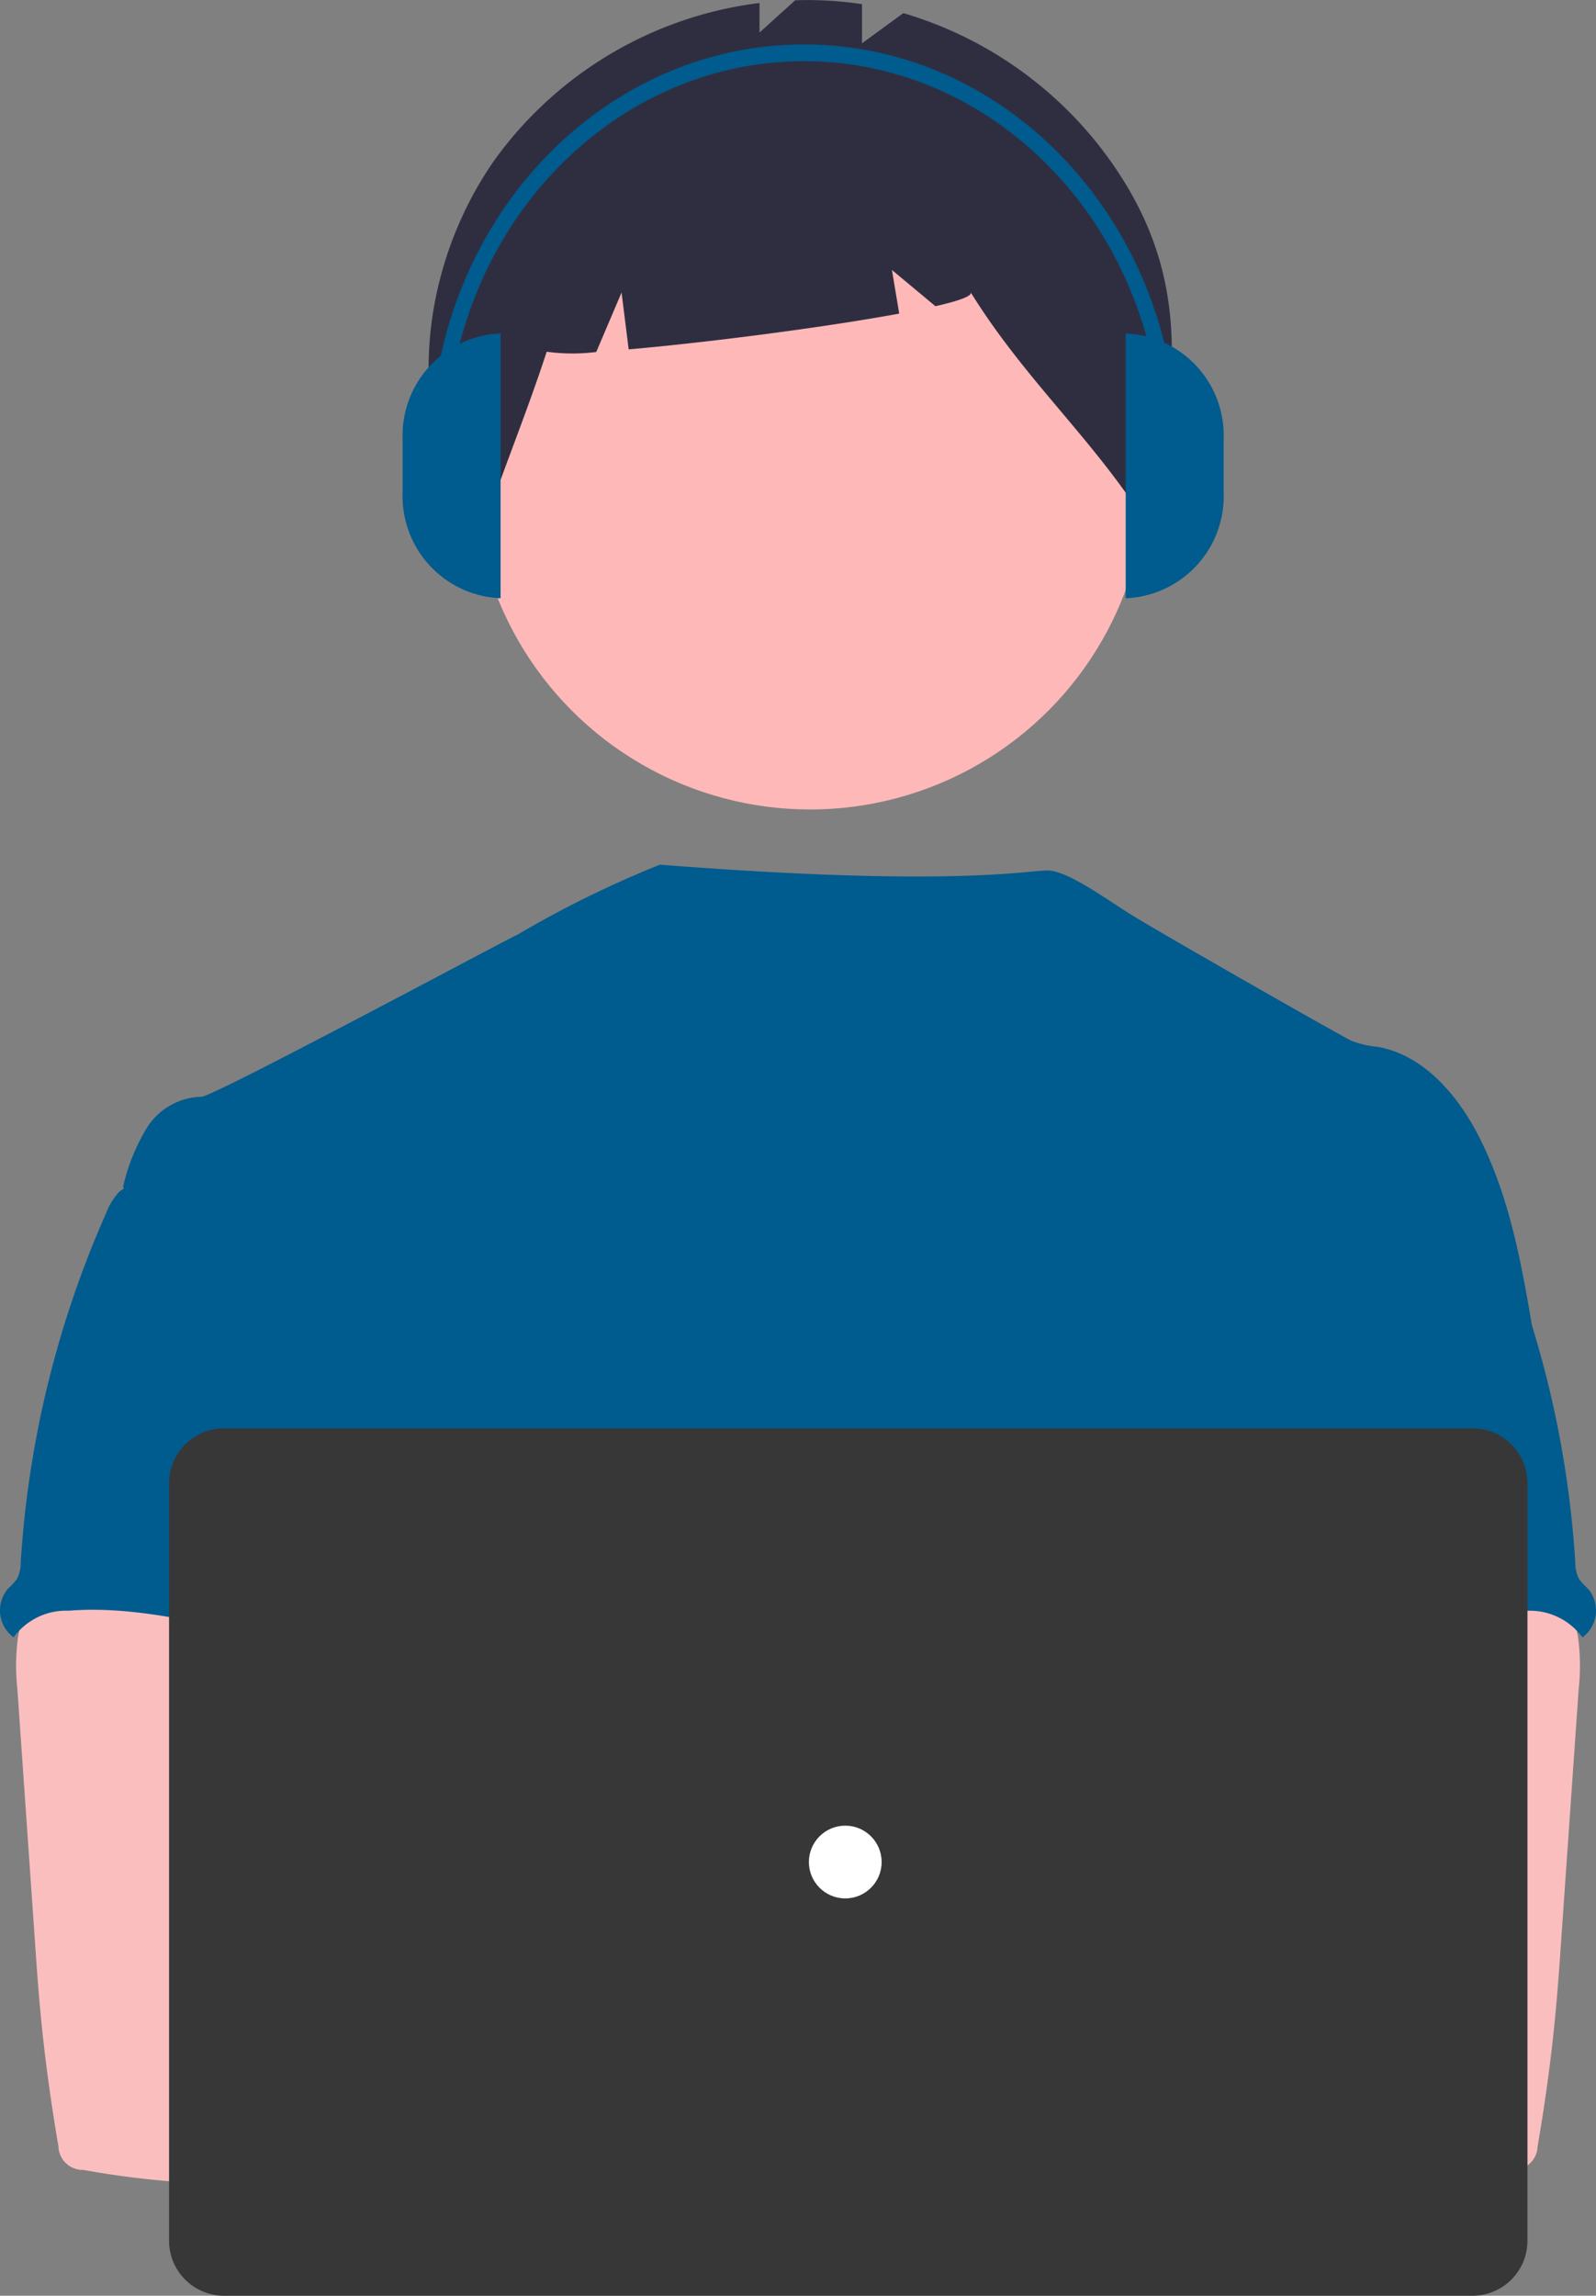 <svg xmlns="http://www.w3.org/2000/svg" width="76.395" height="109.875" viewBox="0 0 76.395 109.875">
  <rect x="0" y="0" width="76.395" height="109.875" fill="#808080" stroke="none"/>
  <g id="undraw_coding_re_iv62" transform="translate(-61.991)">
    <circle id="Ellipse_276" data-name="Ellipse 276" cx="16.116" cy="16.116" r="16.116" transform="translate(84.652 6.51)" fill="#feb8b8"/>
    <path id="Path_1461" data-name="Path 1461" d="M555.777,217.222a18.613,18.613,0,0,0-10.589-8.094l-1.978,1.444V208.7a17.132,17.132,0,0,0-3.2-.186l-1.707,1.544v-1.416a18.435,18.435,0,0,0-12.717,7.564c-3.707,5.344-4.333,12.778-.687,18.165,1-3.076,2.216-5.962,3.217-9.037a9.1,9.1,0,0,0,2.372.012L531.7,222.5l.34,2.721c3.774-.329,9.372-1.051,12.95-1.712l-.348-2.088,2.082,1.735c1.1-.252,1.747-.481,1.693-.656,2.661,4.29,5.918,7.03,8.578,11.32C558.011,227.772,559.174,222.742,555.777,217.222Z" transform="translate(-439.957 -208.5)" fill="#2f2e41"/>
    <path id="Path_11641" data-name="Path 11641" d="M525.9,412.644c-.554-3.334-1.126-6.732-2.675-9.735-1.018-1.967-2.635-3.842-4.814-4.231a4.657,4.657,0,0,1-1.254-.29c-.639-.308-9.219-5.206-10.583-6.059-1.171-.732-3.02-2.089-3.952-2.089-.938-.021-4.533.816-18.567-.281a50.688,50.688,0,0,0-6.838,3.362c-.045-.03-14.566,7.768-15.111,7.747a3.173,3.173,0,0,0-2.586,1.451,9.386,9.386,0,0,0-1.161,2.861c3.172,7.063,6.073,14.135,9.245,21.2a1.808,1.808,0,0,1,.229.87,2.123,2.123,0,0,1-.395.87c-1.555,2.5-1.506,5.641-1.336,8.578s.38,6.039-.932,8.671c-.357.723-.821,1.384-1.161,2.107-.8,1.637-1.082,6.872-.618,8.63l58.182,1.667C520.327,454.531,525.9,412.644,525.9,412.644Z" transform="translate(-390.476 -348.576)" fill="#005b8e"/>
    <path id="Path_1421" data-name="Path 1421" d="M435.982,538.532a10.271,10.271,0,0,0-.035,2.533l.834,11.976c.078,1.129.155,2.255.261,3.381.2,2.185.5,4.353.87,6.517a1.161,1.161,0,0,0,1.19,1.129,42.561,42.561,0,0,0,11.21.534c5.717-.319,20.342-.923,21.236-2.083a3.042,3.042,0,0,0-.792-3.977c-1.165-.939-20.465-3.227-20.465-3.227a19.017,19.017,0,0,1,1.3-4.321,22.441,22.441,0,0,0,1.892-7.812,8.5,8.5,0,0,0-3.207-7.075,10.6,10.6,0,0,0-6.369-1.451c-1.611.046-4.393-.34-5.865.29C436.875,535.459,436.2,537.392,435.982,538.532Z" transform="translate(-373.124 -460.216)" fill="#fbbebe"/>
    <path id="Path_1430" data-name="Path 1430" d="M438.238,452.261a3,3,0,0,0-.644,1.03,48.71,48.71,0,0,0-4.092,16.72,1.672,1.672,0,0,1-.189.81,3.542,3.542,0,0,1-.427.461,1.6,1.6,0,0,0,.192,2.257q.04.033.081.064a3.123,3.123,0,0,1,2.644-1.274c4.878-.386,9.643,1.883,14.535,1.712-.345-1.193-.842-2.339-1.123-3.546-1.245-5.36,1.86-11.2-.043-16.358a4.219,4.219,0,0,0-2.017-2.5,5.371,5.371,0,0,0-1.291-.342c-1.236-.223-3.7-1.178-4.892-.8-.441.142-.615.557-.981.808A9.226,9.226,0,0,0,438.238,452.261Z" transform="translate(-370.518 -395.241)" fill="#005b8e"/>
    <path id="Path_1421-2" data-name="Path 1421" d="M639.72,534.947c-1.471-.63-4.254-.244-5.865-.29a10.6,10.6,0,0,0-6.369,1.451,8.5,8.5,0,0,0-3.207,7.075,22.44,22.44,0,0,0,1.892,7.812,19.015,19.015,0,0,1,1.3,4.321s-19.3,2.288-20.465,3.227a3.042,3.042,0,0,0-.792,3.977c.893,1.161,28.775,2.326,32.445,1.549a1.161,1.161,0,0,0,1.19-1.129c.371-2.165.67-4.332.87-6.517.106-1.126.183-2.252.261-3.381l.834-11.976a10.274,10.274,0,0,0-.035-2.533C641.559,537.392,640.885,535.459,639.72,534.947Z" transform="translate(-504.258 -460.216)" fill="#fbbebe"/>
    <path id="Path_1430-2" data-name="Path 1430" d="M699.661,451.308c-.366-.251-.54-.666-.981-.808-1.2-.383-3.656.572-4.892.8a5.373,5.373,0,0,0-1.291.342,4.218,4.218,0,0,0-2.017,2.5c-1.9,5.162,1.2,11-.043,16.357-.281,1.207-.778,2.353-1.123,3.546,4.892.171,9.657-2.1,14.535-1.712a3.123,3.123,0,0,1,2.644,1.274q.042-.031.081-.064a1.6,1.6,0,0,0,.192-2.257,3.542,3.542,0,0,1-.427-.461,1.67,1.67,0,0,1-.189-.81,48.711,48.711,0,0,0-4.091-16.72,3,3,0,0,0-.644-1.03A9.227,9.227,0,0,0,699.661,451.308Z" transform="translate(-568.756 -395.242)" fill="#005b8e"/>
    <circle id="Ellipse_108" data-name="Ellipse 108" cx="4.35" cy="4.35" r="4.35" transform="translate(91.645 95.724)" fill="#fbbebe"/>
    <circle id="Ellipse_109" data-name="Ellipse 109" cx="4.35" cy="4.35" r="4.35" transform="translate(101.276 95.724)" fill="#fbbebe"/>
    <path id="Path_11642" data-name="Path 11642" d="M530.392,549.761H470.634A2.635,2.635,0,0,1,468,547.129V510.876a2.635,2.635,0,0,1,2.632-2.631h59.758a2.635,2.635,0,0,1,2.632,2.631v36.253A2.635,2.635,0,0,1,530.392,549.761Z" transform="translate(-397.917 -439.886)" fill="#373737"/>
    <circle id="Ellipse_263" data-name="Ellipse 263" cx="1.741" cy="1.741" r="1.741" transform="translate(100.71 87.376)" fill="#fff"/>
    <path id="Path_11644" data-name="Path 11644" d="M521.685,291.149h0A4.89,4.89,0,0,1,517,286.08h0v-2.535a4.89,4.89,0,0,1,4.689-5.07h0v12.674Z" transform="translate(-435.737 -262.517)" fill="#005b8e"/>
    <path id="Path_11645" data-name="Path 11645" d="M668.779,278.476h0a4.89,4.89,0,0,1,4.689,5.07v2.535a4.89,4.89,0,0,1-4.689,5.07h0Z" transform="translate(-552.905 -262.518)" fill="#005b8e"/>
    <path id="Path_11646" data-name="Path 11646" d="M558.685,237.109h-.744c0-10.2-7.676-18.5-17.11-18.5s-17.11,8.3-17.11,18.5h-.744c0-10.645,8.009-19.3,17.854-19.3S558.685,226.464,558.685,237.109Z" transform="translate(-440.354 -215.682)" fill="#005b8e"/>
  </g>
</svg>
